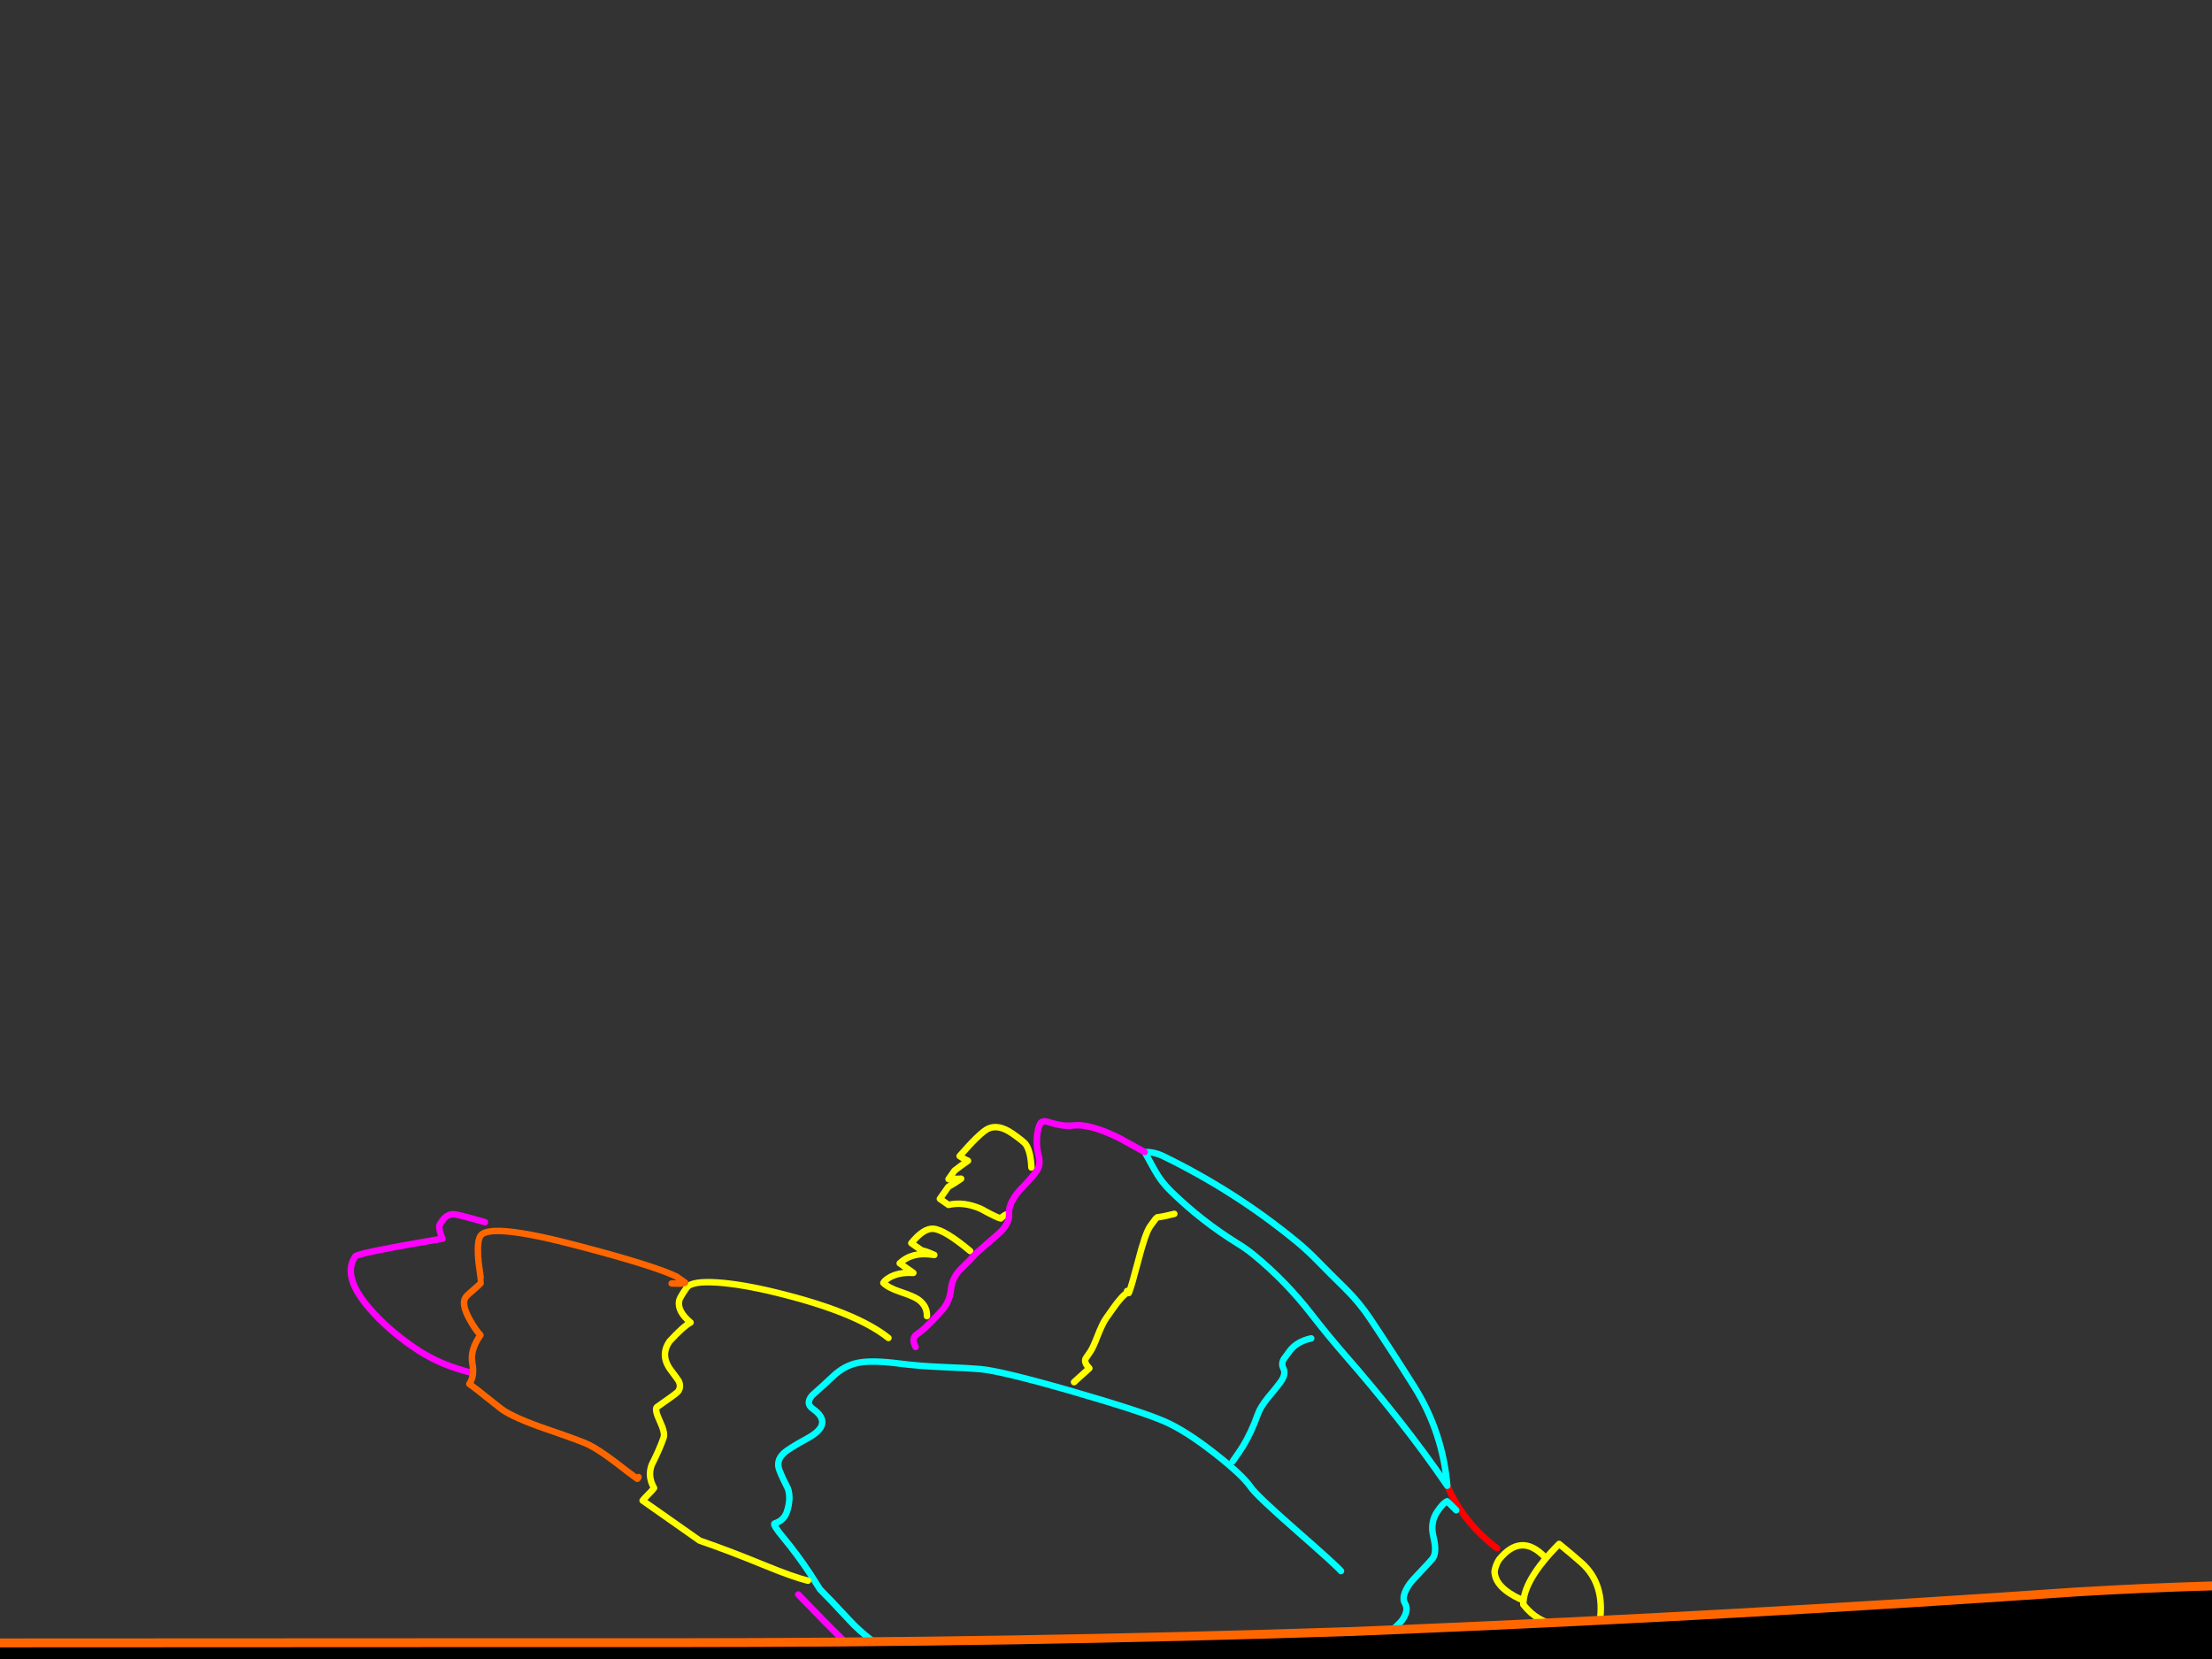 <?xml version="1.0" encoding="utf-8"?>
<svg id="EdithAnim12" image-rendering="inherit" baseProfile="basic" version="1.1" x="0px" y="0px" width="800" height="600" xmlns="http://www.w3.org/2000/svg" xmlns:xlink="http://www.w3.org/1999/xlink">
  <rect width="100%" height="100%" fill="#333333" stroke="none"/>
  <g id="14_JurorParrotf161r1" overflow="visible">
    <g id="Parrot">
      <path id="Layer2_0_1_STROKES" stroke="#FFF" stroke-width="2.344" stroke-linejoin="round" stroke-linecap="round" fill="none" d="M574.308,652.607 Q571.382,655.852 566.329,657.028 560.229,658.472 555.821,653.225 551.414,647.978 550.568,643.372 549.77,638.8 552.292,635.415 554.848,631.982 558.615,630.904 562.415,629.778 566.257,631.547 569.922,633.264 572.37,636.202 574.564,638.89 575.487,641.043 576.491,643.181 576.13,645.936 575.851,648.677 574.308,652.607Z M562.77,645.071 Q563.73,645.03 564.332,644.378 564.967,643.678 565,643.63 565.203,643.342 565.151,642.804 565.004,641.484 563.094,641.144 561.491,640.877 561.061,642.509 560.756,643.656 561.326,644.271 561.704,644.752 561.896,644.887 562.246,645.204 562.77,645.071Z M601.802,608.39 Q600.511,610.635 595.262,611.172 590.143,611.729 585.818,608.403 581.59,605.145 580.32,601.244 579.064,597.424 581.553,594.087 584.123,590.736 588.168,589.567 592.593,588.164 596.136,590.869 600.954,594.614 602.748,598.381 605.254,603.581 601.802,608.39Z M589.659,603.652 Q590.47,603.721 590.956,603.131 591.557,602.48 591.591,602.432 591.726,602.24 591.722,601.736 591.556,600.545 589.824,600.258 588.35,600.01 588.088,601.402 587.837,602.372 588.359,602.954 588.675,603.319 588.867,603.454 589.135,603.786 589.659,603.652Z" test="Parrot"/>
      <path id="Layer2_0_2_STROKES" stroke="#F00" stroke-width="2.344" stroke-linejoin="round" stroke-linecap="round" fill="none" d="M530.629,652.784 Q528.032,655.256 527.431,655.908 526.829,656.56 525.818,657 524.369,660.06 524.076,665.37 M510.393,629.392 L509.032,630.513 Q507.502,631.873 506.66,633.072 506.154,633.791 506.081,636.749 506.014,639.495 506.224,640.216 M459.47,654.349 Q474.642,652.332 488.727,658.077 500.736,663.007 514.733,674.994 527.058,685.589 544.18,687.523 563.103,689.647 576.971,681.127 590.887,672.641 598.437,663.835 606.035,655.063 609.062,643.723 612.123,632.335 610.109,621.033 608.156,609.847 606.838,608.563 M541.435,559.946 Q529.223,550.719 523.439,537.341 M530.654,598.932 Q526.74,599.404 523.126,598.942 522.655,598.897 520.97,601.295 520.094,602.542 519.394,604.557 519.254,604.96 518.191,608.511" test="Parrot"/>
      <path id="Layer2_0_3_STROKES" stroke="#0FF" stroke-width="2.344" stroke-linejoin="round" stroke-linecap="round" fill="none" d="M526.668,546.2 L523.366,542.949 Q522.328,543.508 521.49,544.496 520.923,545.1 519.912,546.538 517.114,550.518 518.429,555.884 519.759,561.331 518.209,563.537 517.669,564.304 514.08,568.085 510.525,571.819 509.952,572.634 506.616,577.381 508.1,579.857 509.665,582.318 507.104,585.962 506.531,586.777 503.818,589.312 501.072,591.895 500.533,592.662 500.162,593.189 500.718,596.374 501.307,599.51 499.69,601.812 499.117,602.627 496.303,605.305 493.489,607.984 492.95,608.751 492.343,609.614 491.905,612.888 491.686,614.525 491.5,616.114 491.399,616.258 488.13,618.259 484.626,620.595 483.547,622.129 482.166,624.095 481.291,627.277 480.894,628.861 480.598,630.301 479.25,632.219 470.271,640.306 462.821,647.033 460.006,650.427 459.452,651.113 459.082,651.64 M484.989,568.198 Q483.585,566.424 468.687,553.375 454.283,540.744 452.291,537.768 449.308,533.451 439.418,525.712 428.937,517.486 421.329,514.145 412.9,510.441 387.826,503.206 362.091,495.793 354.448,495.149 350.814,494.816 340.646,494.403 332.426,494.07 325.068,493.125 315.342,491.878 310.424,492.862 305.376,493.827 301.196,497.838 298.382,500.517 293.828,504.551 291.152,507.542 293.933,509.497 301.701,514.956 291.978,520.229 285.139,523.947 283.374,525.643 280.526,528.369 281.936,531.868 282.93,534.429 284.963,538.365 286.176,541.939 284.577,546.762 283.525,549.89 280.181,550.978 279.263,551.265 283.465,556.295 288.202,561.989 292.875,568.998 L296.585,574.829 Q299.887,578.081 307.3,586.084 313.826,593.107 324.051,599.147 336.425,606.411 348.439,608.479 349.087,608.576 377.748,612.745 396.055,615.439 404.352,617.904 410.566,619.764 419.873,621.505 426.348,622.689 429.605,624.476 M385.917,644.848 Q386.657,644.508 387.264,643.645 387.365,643.501 390.027,634.412 392.003,633.437 394.358,632.226 392.771,630.61 392.291,628.338 391.915,626.427 392.42,625.707 393.533,624.125 395.593,623.639 397.246,623.225 397.121,622.994 396.831,621.572 397.098,619.969 397.452,618.14 398.318,617.316 M453.774,652.567 Q410.753,661.085 386.623,644.556 L386.185,645.179 M523.439,537.341 Q515.026,525.053 505.69,513.262 496.403,501.505 486.519,490.189 480.257,482.994 474.394,475.435 465.05,463.352 453.271,453.713 450.481,451.465 447.517,449.669 434.688,441.727 423.699,431.066 420.013,427.545 417.554,423.094 415.764,419.831 413.989,416.649 417.422,416.554 420.732,418.164 446.794,430.822 468.995,449.075 472.532,451.992 475.801,455.292 481.178,460.79 486.655,466.144 491.687,471.113 495.623,477.031 503.825,489.314 511.632,501.75 521.751,518.031 523.439,537.341Z M474.215,484.049 Q470.113,484.891 467.482,487.411 466.683,488.14 464.459,491.304 463.212,493.079 464.174,494.972 465.183,496.899 463.195,499.728 461.881,501.598 458.599,505.453 455.764,508.976 454.871,511.572 452.617,517.939 449.549,523.018 448.735,524.38 445.837,528.504" test="Parrot"/>
      <path id="Layer2_0_4_STROKES" stroke="#0F0" stroke-width="2.344" stroke-linejoin="round" stroke-linecap="round" fill="none" d="M358.148,630.847 Q358.808,632.457 360.918,633.94 362.404,634.985 373.06,639.393 383.926,643.807 386,644.118" test="Parrot"/>
      <path id="Layer2_0_5_STROKES" stroke="#FF0" stroke-width="2.344" stroke-linejoin="round" stroke-linecap="round" fill="none" d="M328.351,605.464 L324.408,611.074 Q325.953,611.73 328.889,615.298 332.06,619.246 333.067,619.954 339.109,624.2 348.11,627.804 355.709,630.852 358.148,630.847 M578.586,586.486 Q580.532,572.81 571.971,565.218 568.04,561.739 563.879,558.385 550.857,571.511 550.917,580.293 556.153,586.909 563.277,587.475 570.483,588.026 572.884,587.565 575.334,587.137 578.586,586.486Z M558.69,563.118 Q550.098,554.143 542.08,564.124 540.876,566.143 540.531,568.265 540.616,574.055 549.956,578.399 M424.707,439.01 Q420.599,440.063 418.53,440.256 418.136,440.409 415.945,443.526 414.193,446.019 411.513,456.457 409.322,464.874 408.42,467.177 408.347,467.485 408.246,467.628 407.302,467.036 403.995,471.231 403.307,472.108 400.038,476.76 398.757,478.582 397.006,483.01 395.303,487.472 394.258,488.958 392.641,491.26 392.554,491.486 392.095,492.954 393.983,494.854 387,501.121 388.793,499.588 M408.42,467.177 Q408.493,466.87 408.022,466.826 407.048,466.786 408.246,467.628 M373.023,422.242 Q372.76,416.398 370.969,413.85 370.198,412.807 366.266,410.043 361.088,406.404 357.286,408.245 354.422,409.67 347.06,418.107 348.594,419.185 350.091,419.808 348.024,421.22 345.24,423.347 L343.05,426.463 Q345.556,426.362 347.606,426.299 345.323,427.918 342.982,429.21 L339.915,433.573 343.032,435.764 Q348.527,434.468 354.769,437.207 360.495,440.372 361.935,440.668 362.373,440.044 363.873,439.236 M350.865,452.444 Q341.656,444.754 337.6,444.41 334.095,444.096 329.586,449.595 L333.326,452.224 Q334.752,452.437 337.904,453.865 337.611,453.874 337.304,453.801 329.868,452.659 325.39,456.89 L330.329,460.361 Q328.884,460.277 327.386,460.37 322.661,460.774 319.948,463.309 L319.476,463.98 Q321.254,465.731 325.592,467.204 330.414,468.802 332.044,469.948 335.353,472.273 335.245,475.994 M321.311,483.895 Q309.575,474.5 280.708,467.465 268.36,464.445 259.546,463.838 250.098,463.215 248.346,465.709 245.852,469.257 245.629,470.39 244.868,474.224 249.743,478.296 247.056,479.774 242.178,485.085 238.572,490.216 242.667,495.601 245.186,498.947 245.435,499.409 246.473,501.499 245.259,503.225 244.788,503.897 237.509,508.953 236.767,510.008 238.637,513.973 240.646,518.25 239.985,520.006 238.498,524.262 235.712,529.754 234.13,533.943 236.546,538.148 235.839,539.155 234.29,540.646 232.789,542.17 232.418,542.697 L253.037,557.188 Q263.324,560.693 276.83,566.245 287.068,570.432 292.208,571.681" test="Parrot"/>
      <path id="Layer2_0_6_STROKES" stroke="#F0F" stroke-width="2.344" stroke-linejoin="round" stroke-linecap="round" fill="none" d="M413.989,416.649 L404.588,411.474 Q394.064,406.37 388.373,407.027 385.486,407.362 382.64,406.723 381.071,406.408 378.844,405.703 377.213,405.272 376.496,405.986 375.645,406.892 375.197,409.873 374.58,413.809 375.69,418.243 376.477,421.303 374.859,423.604 373.309,425.81 368.537,430.765 364.634,435.401 364.934,439.051 365.221,442.619 360.916,446.399 358.473,448.55 353.14,453.183 350.816,455.776 347.069,459.375 344.326,462.462 343.94,466.273 343.534,470.214 341.416,473.024 340.039,474.779 336.205,478.603 334.117,480.86 331.189,482.886 329.641,484.376 331.133,487.144 M288.703,576.667 Q298.627,587.009 305.677,593.898 311.169,599.334 321.915,609.322 M175.386,442.011 Q165.73,439.236 164.074,439.147 161.654,439.022 159.767,441.708 159.06,442.714 158.953,443.07 158.633,444.85 160.02,447.974 129.339,453.202 128.53,454.353 123.475,461.545 133.737,473.343 139.903,480.47 148.966,486.839 154.672,490.849 160.966,493.411 165.087,495.089 170.678,496.512" test="Parrot"/>
      <path id="Layer2_0_7_STROKES" stroke="#F60" stroke-width="2.344" stroke-linejoin="round" stroke-linecap="round" fill="none" d="M242.904,464.176 Q244.008,464.236 245.146,464.248 247.503,464.257 247.773,463.873 L244.656,461.683 Q236.525,457.759 209.368,450.636 177.171,442.12 173.801,446.915 172.352,448.977 173.078,456.506 174.087,463.734 174.019,463.83 173.446,464.645 171.205,466.509 168.931,468.42 168.392,469.188 166.74,471.537 169.822,477.141 171.97,481.015 173.762,482.848 169.954,488.266 170.815,492.954 171.723,497.676 169.734,500.505 171.892,502.021 176.451,505.727 181.044,509.384 181.524,509.721 185.887,512.788 197.528,516.814 210.684,521.333 213.044,522.562 216.738,524.442 222.405,528.711 228.292,533.279 230.498,534.829 L230.936,534.206" test="Parrot"/>
    </g>
    <g id="JuryBoxFront">
      <path fill="#000" stroke="none" d="M-3688.16,607.878 L-3724.086,565.912 -3727.066,773.65 Q-3713.891,773.652 -3695.41,773.65 L-3688.16,607.878 M1051.482,586.291 L1049.307,586.291 1020.551,614.564 1020.551,766.804 Q1037.441,766.831 1051.482,766.804 L1051.482,586.291 M775.276,605.623 Q655.257,608.362 535.479,615.208 413.929,621.089 292.298,621.814 167.607,622.538 42.916,622.377 -78.715,622.216 -200.345,621.814 -328.903,621.411 -457.461,619.88 -584.247,618.43 -710.952,616.336 -836.771,614.322 -962.59,617.544 -1087.12,620.686 -1211.731,627.452 -1332.959,632.688 -1454.428,630.835 -1582.342,628.821 -1710.175,620.927 -1829.308,612.953 -1948.925,611.261 -2067.978,609.65 -2187.111,610.698 -2314.944,611.825 -2442.777,613.759 -2571.093,615.772 -2699.329,617.705 -2826.678,619.639 -2954.189,621.733 -3078.236,623.827 -3202.363,624.794 -3326.008,625.76 -3449.974,623.344 -3569.43,621.008 -3688.16,607.878 L-3695.41,773.65 Q-3363.612,773.505 -1319.507,770.267 626.376,767.118 1020.551,766.804 L1020.551,614.564 Q898.196,602.884 775.276,605.623 M505.112,589.352 Q496.725,589.745 488.357,590.077 366.002,594.104 243.646,594.104 206.571,594.104 169.46,594.104 80.002,594.128 -9.522,594.185 -22.794,594.195 -36.104,594.185 -150.957,594.074 -265.913,592.413 -302.765,591.884 -339.616,590.802 -376.479,590.557 -413.4,590.238 -441.026,590.08 -468.738,589.835 -496.389,589.105 -524.076,588.707 -652.473,586.935 -780.95,585.647 -880.891,584.664 -980.794,589.03 -995.445,589.718 -1010.115,590.48 -1131.02,596.038 -1251.684,602.401 L-1509.525,603.69 Q-1638.888,597.487 -1768.09,589.513 -1885.129,581.377 -2002.893,580.25 -2130.243,578.961 -2257.431,580.733 -2381.639,582.505 -2506.009,585.002 -2623.048,587.419 -2740.167,589.916 -2859.22,592.413 -2978.434,594.346 -3104.012,596.36 -3229.911,594.749 -3351.864,593.218 -3473.656,585.163 -3598.992,577.672 -3724.086,565.912 L-3688.16,607.878 Q-3569.43,621.008 -3449.974,623.344 -3326.008,625.76 -3202.363,624.794 -3078.236,623.827 -2954.189,621.733 -2826.678,619.639 -2699.329,617.705 -2571.093,615.772 -2442.777,613.759 -2314.944,611.825 -2187.111,610.698 -2067.978,609.65 -1948.925,611.261 -1829.308,612.953 -1710.175,620.927 -1582.342,628.821 -1454.428,630.835 -1332.959,632.688 -1211.731,627.452 -1087.12,620.686 -962.59,617.544 -836.771,614.322 -710.952,616.336 -584.247,618.43 -457.461,619.88 -328.903,621.411 -200.345,621.814 -78.715,622.216 42.916,622.377 167.607,622.538 292.298,621.814 413.929,621.089 535.479,615.208 655.257,608.362 775.276,605.623 898.196,602.884 1020.551,614.564 L1049.307,586.291 1049.388,585.002 Q1019.765,582.334 990.103,579.686 967.391,577.569 944.673,576.061 848.069,569.936 751.111,575.739 628.242,584.263 505.112,589.352Z" test="JuryBoxFront" stroke-width="1.611"/>
      <path id="Layer1_0_1_STROKES" stroke="#F60" stroke-width="3.222" stroke-linejoin="round" stroke-linecap="round" fill="none" d="M1049.428,585.042 Q1019.765,582.334 990.103,579.686 967.391,577.569 944.673,576.101 848.069,569.936 751.111,575.739 628.242,584.263 505.112,589.392 496.725,589.745 488.357,590.077 366.002,594.104 243.646,594.104 206.571,594.104 169.5,594.104 80.002,594.128 -9.522,594.185 -22.794,594.195 -36.064,594.185 -150.957,594.074 -265.913,592.413 -302.765,591.884 -339.616,590.842 -376.479,590.557 -413.36,590.278 -441.026,590.08 -468.698,589.875 -496.389,589.105 -524.076,588.707 -652.473,586.935 -780.95,585.647 -880.891,584.664 -980.754,589.07 -995.445,589.718 -1010.115,590.48 -1131.02,596.038 -1251.684,602.401 L-1509.525,603.69 Q-1638.888,597.487 -1768.09,589.513 -1885.129,581.377 -2002.893,580.25 -2130.243,578.961 -2257.431,580.733 -2381.639,582.505 -2506.009,585.002 -2623.048,587.419 -2740.167,589.916 -2859.22,592.413 -2978.434,594.346 -3104.012,596.36 -3229.911,594.749 -3351.864,593.218 -3473.656,585.163 -3598.992,577.672 -3724.086,565.912 L-3688.16,607.878 Q-3569.43,621.008 -3449.974,623.344 -3326.008,625.76 -3202.363,624.794 -3078.236,623.827 -2954.189,621.733 -2826.678,619.639 -2699.329,617.705 -2571.093,615.772 -2442.777,613.759 -2314.944,611.825 -2187.111,610.698 -2067.978,609.65 -1948.925,611.261 -1829.308,612.953 -1710.175,620.927 -1582.342,628.821 -1454.428,630.835 -1332.959,632.688 -1211.731,627.452 -1087.12,620.686 -962.59,617.544 -836.771,614.322 -710.952,616.336 -584.247,618.43 -457.461,619.88 -328.903,621.411 -200.345,621.814 -78.715,622.216 42.916,622.377 167.607,622.538 292.298,621.814 413.929,621.089 535.479,615.208 655.257,608.362 775.276,605.623 898.196,602.884 1020.551,614.564 L1049.307,586.291 M1049.428,585.042 Q1050.454,585.15 1051.482,585.244 L1051.482,586.291 1051.482,766.804 1051.482,784.847 M1020.551,784.847 L1020.551,766.844 M-3695.41,773.65 L-3695.893,784.847 M1020.551,766.844 L1020.551,614.564 M-3727.227,784.847 L-3727.066,773.65 -3724.086,565.912 M-3688.16,607.878 L-3695.41,773.65" test="JuryBoxFront"/>
    </g>
  </g>
</svg>